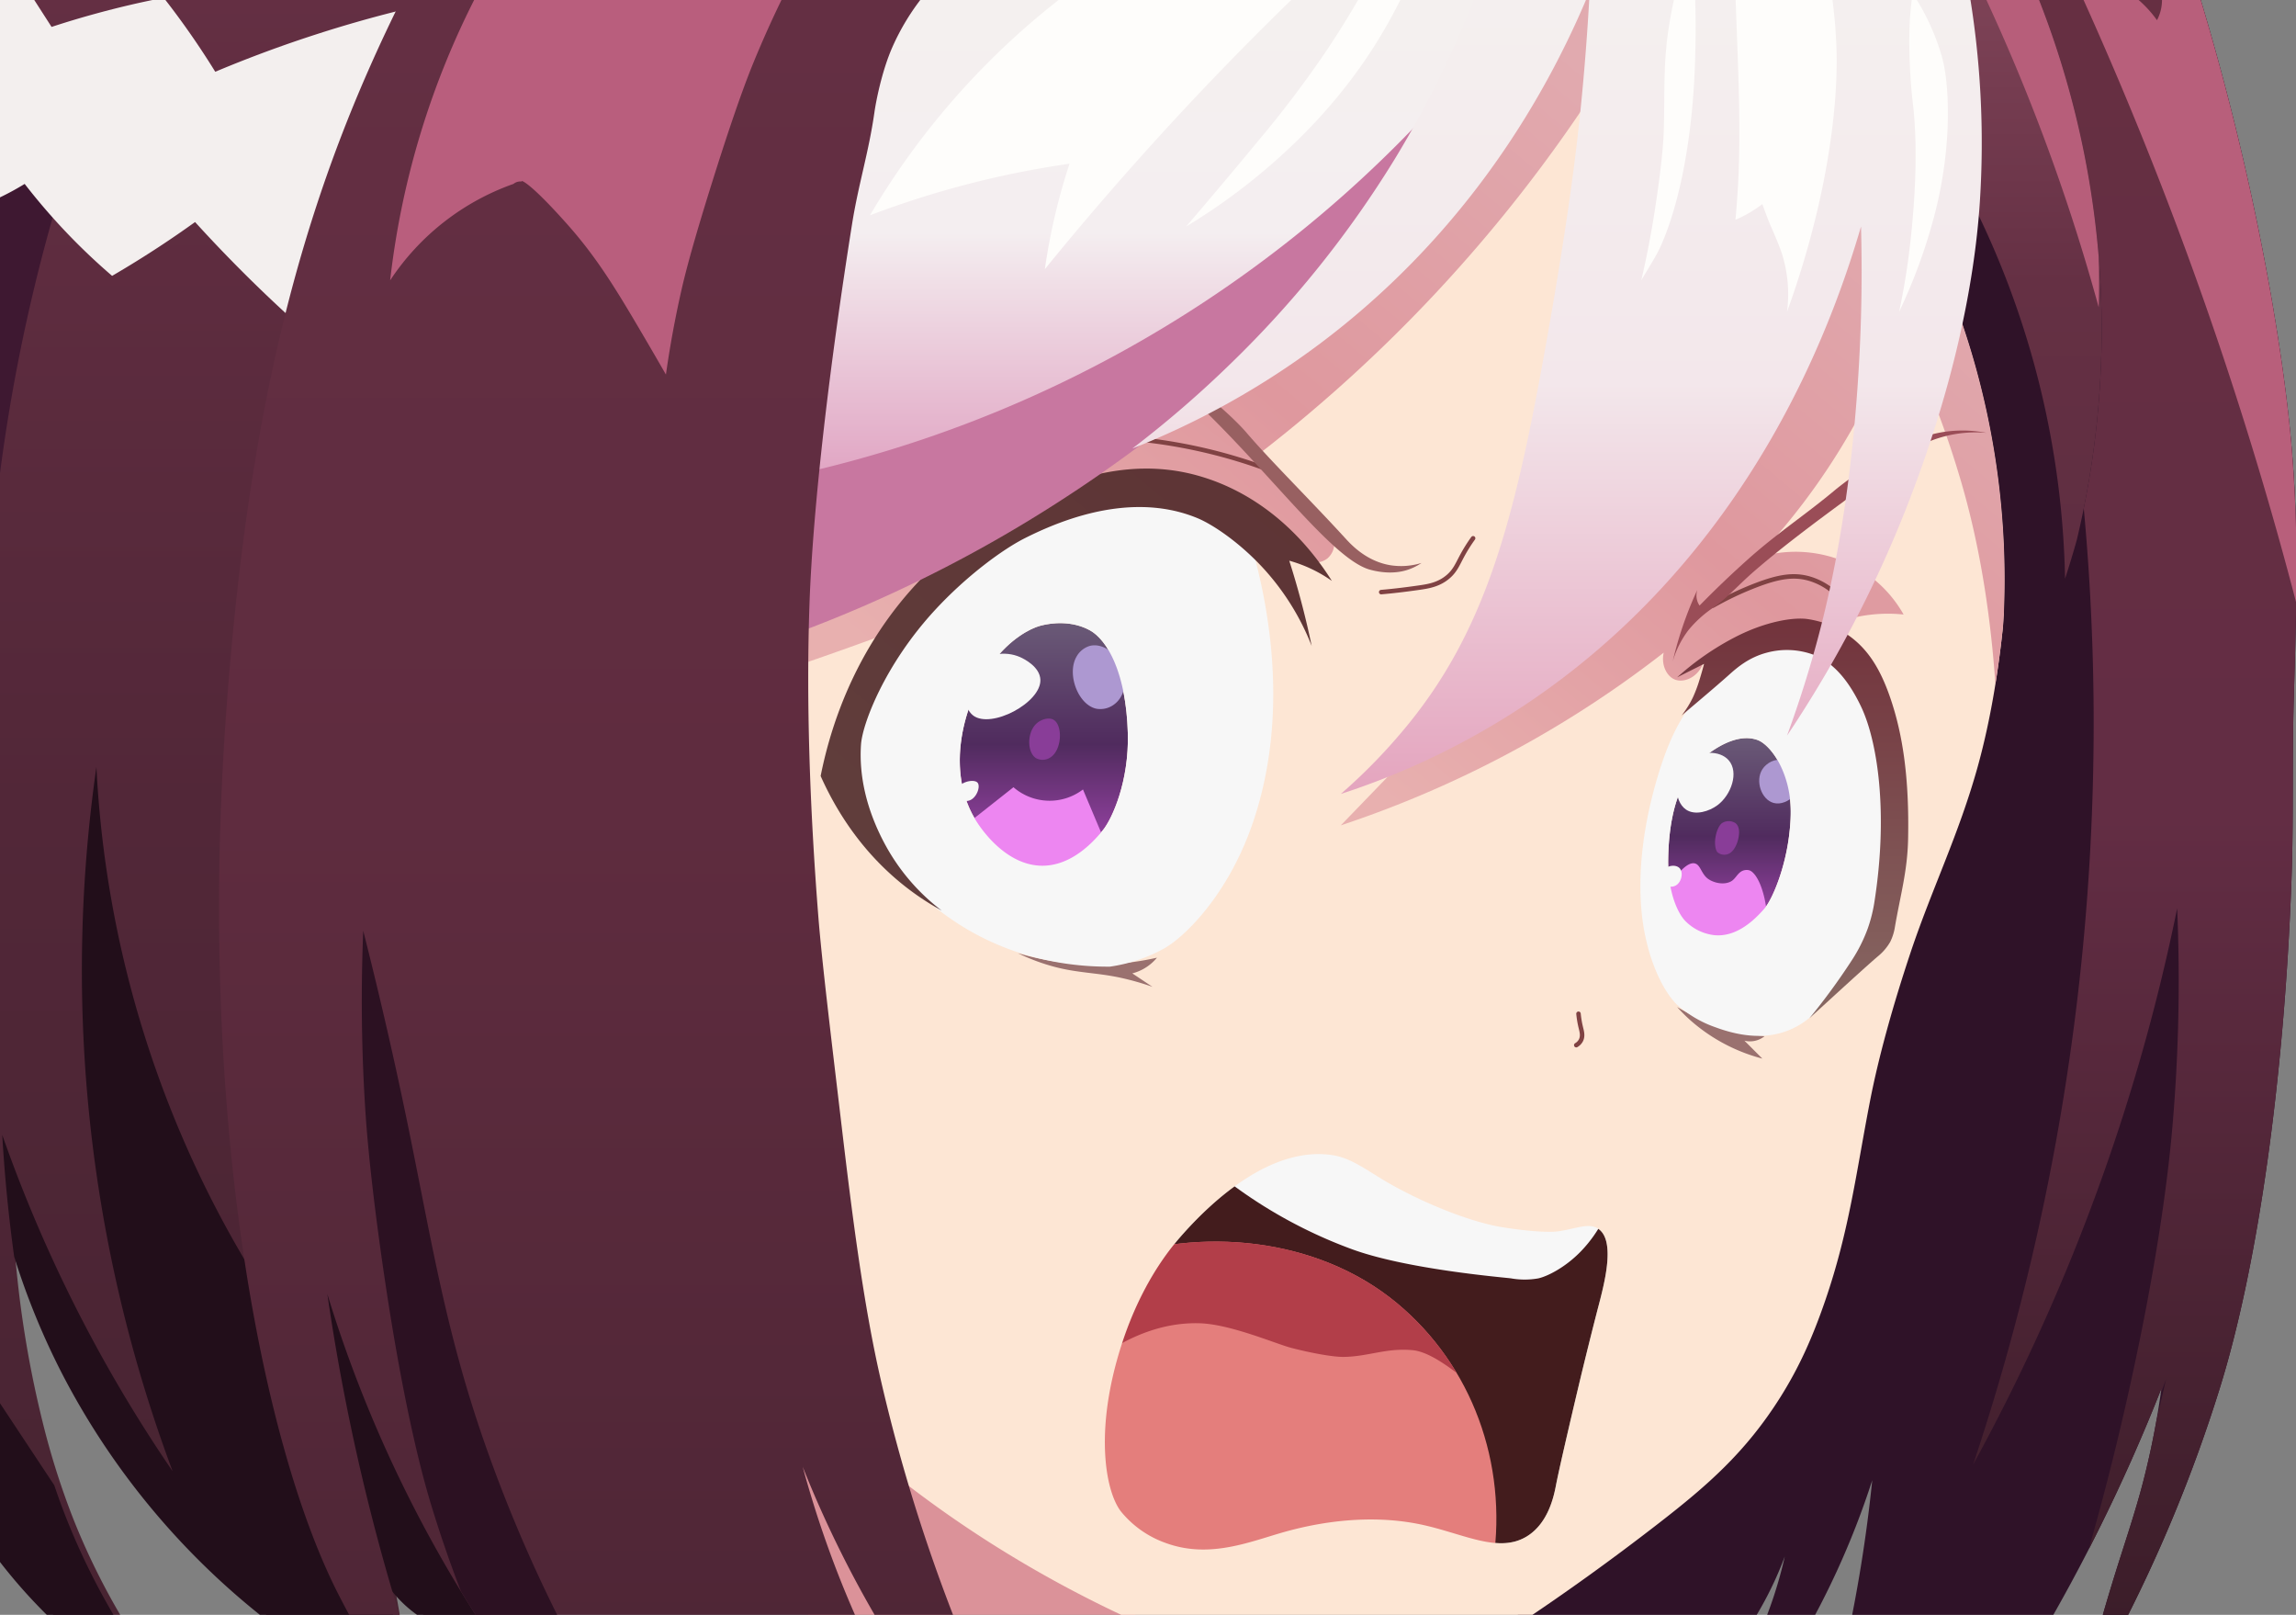 <svg id="notfound" xmlns="http://www.w3.org/2000/svg" xmlns:xlink="http://www.w3.org/1999/xlink" width="1024" height="720"><rect width="100%" height="100%" fill="#808080" stroke="none"/><defs><linearGradient id="a" x1="952.11" y1="728" x2="952.11" y2="-5" gradientUnits="userSpaceOnUse"><stop offset="0" stop-color="#3b1d29"/><stop offset=".497" stop-color="#632d44"/><stop offset="1" stop-color="#662f42"/></linearGradient><linearGradient id="b" x1="399.52" y1="300" x2="660.48" y2="-11" gradientUnits="userSpaceOnUse"><stop offset="0" stop-color="#e8b0af"/><stop offset=".499" stop-color="#df989e"/><stop offset="1" stop-color="#e1aaaf"/></linearGradient><linearGradient id="c" x1="631.494" y1="368" x2="860.568" y2="95" xlink:href="#b"/><linearGradient id="d" x1="771.328" y1="417.031" x2="771.328" y2="329.094" gradientUnits="userSpaceOnUse"><stop offset="0" stop-color="#a647b3"/><stop offset=".501" stop-color="#502b5e"/><stop offset="1" stop-color="#6a5a77"/></linearGradient><linearGradient id="e" x1="799.531" y1="454" x2="799.531" y2="275.812" gradientUnits="userSpaceOnUse"><stop offset="0" stop-color="#876863"/><stop offset="1" stop-color="#72333c"/></linearGradient><linearGradient id="f" x1="465.547" y1="386" x2="465.547" y2="277.844" xlink:href="#d"/><linearGradient id="g" x1="397.309" y1="406" x2="562.691" y2="208.906" gradientUnits="userSpaceOnUse"><stop offset="0" stop-color="#603e3c"/><stop offset="1" stop-color="#5e3435"/></linearGradient><linearGradient id="h" x1="905.687" y1="258" x2="905.687" y2="-6" gradientUnits="userSpaceOnUse"><stop offset="0" stop-color="#5f2e41"/><stop offset=".501" stop-color="#653044"/><stop offset="1" stop-color="#7e4357"/></linearGradient><linearGradient id="i" x1="511.89" y1="210.094" x2="511.89" y2="-4" gradientUnits="userSpaceOnUse"><stop offset="0" stop-color="#e1a6c4"/><stop offset=".497" stop-color="#f4eef0"/><stop offset="1" stop-color="#f4f0ef"/></linearGradient><linearGradient id="j" x1="694.422" y1="354" x2="694.422" y2="-10" gradientUnits="userSpaceOnUse"><stop offset="0" stop-color="#e4a4be"/><stop offset=".503" stop-color="#f3e7eb"/><stop offset="1" stop-color="#f4f0ef"/></linearGradient><linearGradient id="k" x1="103.5" y1="724" x2="103.5" y2="-4" gradientUnits="userSpaceOnUse"><stop offset="0" stop-color="#482432"/><stop offset=".501" stop-color="#522738"/><stop offset="1" stop-color="#642f43"/></linearGradient><linearGradient id="l" x1="262.359" y1="726" x2="262.359" y2="-4" gradientUnits="userSpaceOnUse"><stop offset="0" stop-color="#4f2636"/><stop offset=".503" stop-color="#5f2c3f"/><stop offset="1" stop-color="#642f43"/></linearGradient><style>.cls-1{fill:#2f1228}.cls-1,.cls-12,.cls-14,.cls-15,.cls-16,.cls-17,.cls-27,.cls-7{fill-rule:evenodd}.cls-7{fill:#f7f7f7}.cls-12{fill:none;stroke:#804243;stroke-linecap:round;stroke-linejoin:round;stroke-width:2px}.cls-14{fill:#ed86f1}.cls-15{fill:#ad98d1}.cls-16{fill:#893d98}.cls-17{fill:#9a716f}.cls-27{fill:#fefdfb}</style></defs><g id="hair_leftside"><path id="base" class="cls-1" d="M1023 312c-.77 27.323-.02 52.684-1 80-3.22 89.3-15.12 172.828-32 227a661.8 661.8 0 0 1-46 111h-9a1010.967 1010.967 0 0 1 7-24c4.815-15.781 10.181-31.038 14-46a363.178 363.178 0 0 0 8-41 787.498 787.498 0 0 1-28 63 784.75 784.75 0 0 1-26 48h-86c2.284-10.7 4.254-21.2 6-32a642.983 642.983 0 0 0 5-38 364.159 364.159 0 0 1-16 41 363.15 363.15 0 0 1-15 29h-20a190.112 190.112 0 0 0 7-18q2.943-8.88 5-18a159.433 159.433 0 0 1-19 36H671l2.53-7.835C693.779 708.6 713.487 694.364 733.3 679c21.388-16.589 38.552-31.481 54-56 8.371-13.285 14.359-26.622 20-43 10.783-31.307 13.881-57.513 20-89 3.833-19.721 10.193-42.579 18-66 9.494-28.478 21.609-52.846 30-83 5.263-18.912 9.148-40.778 11.567-65.1a352.944 352.944 0 0 0-22.771-144.8L868 120V-5h112a1155.364 1155.364 0 0 1 32 132c4.54 25.244 8.16 50.557 10 72 3.44 39.952 2.14 72.614 1 113z"/><path id="main" d="M1022 392c-3.22 89.3-15.12 172.828-32 227a661.745 661.745 0 0 1-44.846 108.773c-.052.075-.1.152-.154.227h-9.43a1010.243 1010.243 0 0 1 6.43-22c4.815-15.781 10.181-31.038 14-46q3.4-13.306 5.764-26.732A1217.975 1217.975 0 0 0 966 615q-1.161 3.236-2.351 6.451c.117-.817.24-1.634.351-2.451a787.498 787.498 0 0 1-28 63q-2.208 4.436-4.461 8.81A1210.952 1210.952 0 0 0 947 631c10.817-46.724 18.813-92.225 22-130a755.916 755.916 0 0 0 2-96 874.966 874.966 0 0 1-17 69 885.606 885.606 0 0 1-74 179 1042.635 1042.635 0 0 0 49-231 1042.306 1042.306 0 0 0-1-209L904.643-5H980a1155.364 1155.364 0 0 1 32 132c4.54 25.244 8.16 50.557 10 72 3.44 39.952 2.14 72.614 1 113-.77 27.323-.02 52.684-1 80z" style="fill:url(#a);fill-rule:evenodd"/><path id="highlight" d="M962 9a19.222 19.222 0 0 0 2-6 19.226 19.226 0 0 0 0-6h16.6a1154.152 1154.152 0 0 1 31.4 130c4.54 25.244 8.16 50.557 10 72a667.86 667.86 0 0 1 2.09 69.712A1695.083 1695.083 0 0 0 945 36a1676.608 1676.608 0 0 0-18-41h20a51.353 51.353 0 0 1 15 14z" style="fill:#b85f7b;fill-rule:evenodd"/></g><g id="mouth"><path id="base-2" data-name="base" d="M635 680c-19.235-4.332-40.891-2.894-62 3-15.213 4.247-33.351 12.16-53 5a45.139 45.139 0 0 1-20-14c-6.474-8.2-11.444-32.613-2-67 7-25.471 17.941-43.392 28-55 16.38-18.9 42.17-40.768 68-37 9.553 1.393 16.772 7.874 28 14 17.828 9.727 36.029 16.13 47 18 10.3 1.755 21.384 2.691 26 2 8.391-1.257 13.864-4 18-1 7.354 5.34 2.813 23.257 0 34-2.678 10.227-6.417 25.394-8 32-1.962 8.186-9.3 39.221-11 48-.871 4.5-3.221 16.974-13 23-12.413 7.649-27.6-.855-46-5z" style="fill:#431c1d;fill-rule:evenodd"/><g id="tongue"><path id="base-3" data-name="base" d="m494 562-15 86 27 48h160c6.326-43.377-9.322-87.058-43-115-35.8-29.7-88.46-34-129-19z" style="fill:#e47e7c;fill-rule:evenodd"/><path id="shadow" d="M630 602c-11.889-1.116-19.93 2.952-31 3-4.6.02-14.229-1.724-23-4-6.984-1.813-27.214-10.605-41-11-15.037-.431-29.449 4.794-43 14l2-42c40.54-15 93.2-10.7 129 19a121.1 121.1 0 0 1 26.65 31.135c-6.515-4.925-13.662-9.573-19.65-10.135z" style="fill:#b23e49;fill-rule:evenodd"/></g><path id="tooth" class="cls-7" d="m578 507 138 35a58.594 58.594 0 0 1-11 16c-7.19 7.4-15.244 11.213-19 12a34.967 34.967 0 0 1-12 0c-1.774-.326-45.955-3.839-71-13a212.361 212.361 0 0 1-55-30z"/></g><path id="throat" d="M351 648h47l116 77H361z" style="fill:#db9299;fill-rule:evenodd"/><path id="face" d="M893.567 276.9c-2.419 24.319-6.3 46.185-11.567 65.1-8.392 30.154-20.507 54.522-30 83-7.807 23.421-14.167 46.279-18 66-6.119 31.487-9.217 57.693-20 89-5.641 16.378-11.629 29.715-20 43-15.449 24.519-32.612 39.411-54 56-21.19 16.435-42.255 31.588-64 46H511c-104.843-46.485-192.055-124.966-242-228-78.16-161.242-54.71-361.516 61-521h516c7.145 18.514 24 154 24 154a353.194 353.194 0 0 1 23.567 146.9zM713 548c-4.136-3-9.609-.257-18 1-4.616.691-15.7-.245-26-2-10.971-1.87-29.172-8.273-47-18-11.228-6.126-18.447-12.606-28-14-25.83-3.768-51.62 18.1-68 37-10.059 11.608-21 29.529-28 55-9.444 34.387-4.474 58.8 2 67a45.139 45.139 0 0 0 20 14c19.649 7.16 37.787-.753 53-5 21.109-5.894 42.765-7.332 62-3 18.4 4.145 33.587 12.649 46 5 9.779-6.026 12.13-18.5 13-23 1.7-8.779 9.038-39.814 11-48 1.584-6.606 5.322-21.773 8-32 2.813-10.743 7.354-28.66 0-34z" style="fill:#fde6d4;fill-rule:evenodd"/><path id="face_shadow_right" d="M346 300c32.242-10.8 63.463-22.3 95-35 35.4-14.258 69.631-29.4 104-46l38 31a8.734 8.734 0 0 0 9-1 8.907 8.907 0 0 0 2-11l-32-36a662.505 662.505 0 0 0 78-71 662.668 662.668 0 0 0 74-95l-2-47-356 290z" style="fill:url(#b);fill-rule:evenodd"/><path id="face_shadow_left" d="M893.567 276.9q-1.459 14.667-3.634 28.09c-2.09-30.1-6.7-60.535-14.933-88.993a432.092 432.092 0 0 0-11-33l-34 1a299.576 299.576 0 0 1-43 61l-1 3a56.483 56.483 0 0 1 42 5 55.308 55.308 0 0 1 21 21 67.2 67.2 0 0 0-28 3l-61 17c-1.442 7.319-8.483 10.777-13 9-3.629-1.427-6.231-6.476-5-12a481.213 481.213 0 0 1-79 50 480.676 480.676 0 0 1-65 27l28-29L826 95h39.473c2.7 20.336 4.527 35 4.527 35a353.194 353.194 0 0 1 23.567 146.9z" style="fill:url(#c);fill-rule:evenodd"/><g id="lines"><path id="frown-line" class="cls-12" d="M616 264c5.4-.459 11.169-1.163 17-2 4.147-.6 8.837-1.35 13-5 2.957-2.593 3.969-5.2 6-9a71.361 71.361 0 0 1 5-8"/><path id="nose" class="cls-12" d="M704 452a43.4 43.4 0 0 0 1 6c.457 1.879 1.1 4.016 0 6a5.434 5.434 0 0 1-2 2"/><path id="eyelids_right" class="cls-12" d="M496 195a233.136 233.136 0 0 1 74 16"/><path id="eyelids_left" class="cls-12" d="M764 270a141.714 141.714 0 0 1 19-9c10.318-3.966 17.058-5.008 24-3a29.39 29.39 0 0 1 12 7"/></g><g id="eye"><g id="left"><g id="iris"><path id="base-4" data-name="base" d="M784 330c-7.131-2.7-15.483 1.158-22 6-9.677 7.19-17.582 20.574-18 47-.235 14.834 4.373 24.576 8 28a21.621 21.621 0 0 0 13 6c7.016.5 14.4-3.151 22-12 3.263-3.8 9.116-17.155 11-33 1.131-9.511.976-17.5-2-26-3.425-9.785-8.867-14.812-12-16z" style="fill:url(#d);fill-rule:evenodd"/><path id="color_lower" class="cls-14" d="M756 385c-3.438-.984-8.312 4.747-13 12l7 19 25 5 13-13a45.473 45.473 0 0 0-2-11c-1.8-5.724-4.207-8.6-6-9a4.731 4.731 0 0 0-2 0c-2.923.615-3.719 3.773-6 5-3.072 1.652-7.378.75-10-1-3.234-2.158-3.469-6.276-6-7z"/><path id="color_upper" class="cls-15" d="M795 339c-3.215-.924-7.132 1.085-9 4-3.292 5.137-.47 13.5 5 15 3.3.9 6.74-.844 9-3 2.6-8.06-.752-14.778-5-16z"/><path id="pupil" class="cls-16" d="M765 374c-.388 3.21.387 5.421 1 6a4.61 4.61 0 0 0 4 1c2.93-.58 4.43-4.094 5-6 .5-1.678 1.478-6.1-1-8a5.541 5.541 0 0 0-6 0c-.863.533-2.521 3.041-3 7z"/><path id="white_highlight_lower" class="cls-7" d="M749 387c-1.616-1.573-5.258-1.273-7 1a4.8 4.8 0 0 0 0 6 4.529 4.529 0 0 0 5 1c2.946-1.27 3.987-6.066 2-8z"/><path id="white_highlight_upper" class="cls-7" d="M771 339c4.644 5.369 1.119 15.428-5 20-3.658 2.733-9.889 4.741-14 2-5.845-3.9-5.837-16.338 1-22 5.089-4.215 13.957-4.674 18 0z"/></g><path id="eyelash_lower" class="cls-17" d="M748 449a73.846 73.846 0 0 0 6 6 78.38 78.38 0 0 0 32 17l-8-8a10.308 10.308 0 0 0 9-2 96.187 96.187 0 0 1-39-13z"/><path id="white" class="cls-7" d="M832 422c-2.493 4.593-9.149 13.5-15 21-5.741 7.353-11.443 13.74-21 17-7.746 2.642-17.758 2.916-31-2a50.146 50.146 0 0 1-17-10c-5.691-5.294-14.184-20.635-16-43-1.3-16.015.432-36.649 8-61 3.689-11.87 7.877-20.942 13-28 7.249-9.986 25.645-31.525 47-29 12.3 1.455 24.971 10.549 37 34 21.313 41.552 3.905 84.6-5 101zm-36-76c-3.425-9.785-8.867-14.812-12-16-7.131-2.7-15.483 1.158-22 6-9.678 7.19-17.582 20.574-18 47-.235 14.834 4.373 24.576 8 28a21.621 21.621 0 0 0 13 6c7.016.5 14.4-3.151 22-12 3.263-3.8 9.116-17.155 11-33 1.131-9.511.976-17.5-2-26z"/><path id="eyelash_upper" d="M748 302a122.686 122.686 0 0 1 26-18c13.577-6.975 25.837-8.839 32-8a42.166 42.166 0 0 1 18 7c9.038 6.191 14.588 15.218 19 28 5.919 17.146 8.516 37.065 8 63-.293 14.739-3.555 25.462-6 40a22.79 22.79 0 0 1-2 6 23.291 23.291 0 0 1-5 6c-5.041 4.2-20.8 18.726-31 28a289.825 289.825 0 0 0 19-26 68.723 68.723 0 0 0 7-14 65.4 65.4 0 0 0 3-12c6.2-39.692 1.394-71.5-6-87-6.605-13.846-13.846-20.181-21-23a34.29 34.29 0 0 0-21-1c-8.271 2.177-13.61 6.965-17 10-5.132 4.593-13.84 11.938-21 18a44.648 44.648 0 0 0 5-8 61.172 61.172 0 0 0 3-8 148.882 148.882 0 0 0 2-7z" style="fill:url(#e);fill-rule:evenodd"/></g><g id="right"><g id="iris-2" data-name="iris"><path id="base-5" data-name="base" d="M464 279c-4.657 1.236-13.474 5.968-21 16-13.268 17.686-22.145 49.127-7 72 3.983 6.015 14.544 19.057 29 19 10.337-.041 19.66-6.794 27-16 4.04-5.067 11.581-21.618 11-43-.74-27.223-9.287-41.811-17-46-7.835-4.255-16.624-3.427-22-2z" style="fill:url(#f);fill-rule:evenodd"/><path id="color_lower-2" data-name="color_lower" class="cls-14" d="m452 351-19 15c5.817 16.022 20.982 25.143 35 23 10.328-1.579 18.593-8.954 23-18l-8-19a24.56 24.56 0 0 1-31-1z"/><path id="color_upper-2" data-name="color_upper" class="cls-15" d="M486 288a10.125 10.125 0 0 0-6 5c-4.263 7.772.933 21.329 9 23a10.22 10.22 0 0 0 8-2c5.263-3.95 5.95-12.276 3-18-2.5-4.843-8.44-9.475-14-8z"/><path id="pupil-2" data-name="pupil" class="cls-16" d="M463 322c-5.078 3.654-5.125 13.34-1 16a6.2 6.2 0 0 0 6 0c5.6-2.943 6.151-14.375 2-17-2.092-1.323-5.2-.294-7 1z"/><path id="white_highlight_lower-2" data-name="white_highlight_lower" class="cls-7" d="M436 349c1.442 1.708-.512 7.151-4 8a4.266 4.266 0 0 1-4-1 4.119 4.119 0 0 1-1-4c1.036-3.45 7.448-4.839 9-3z"/><path id="white_highlight_upper-2" data-name="white_highlight_upper" class="cls-7" d="M455 293c2.026.9 8.737 4.389 9 10 .481 10.267-21.973 22.146-30 16-4.649-3.56-5.46-13.94 0-21 5.264-6.807 14.352-7.957 21-5z"/></g><path id="eyelash_lower-2" data-name="eyelash_lower" class="cls-17" d="M454 425a122.309 122.309 0 0 0 62 2 21.092 21.092 0 0 1-11 7l9 6a118.619 118.619 0 0 0-14-4c-10.738-2.358-19.281-2.106-30-5a89.787 89.787 0 0 1-16-6z"/><path id="white-2" data-name="white" class="cls-7" d="M558 369c-10.954 30.476-29.648 48.825-39 54a70.459 70.459 0 0 1-24 8c-24.64.156-48.639-6.5-69-20-17.576-11.653-28.861-24.972-36-38-6.852-12.5-10.322-24.164-11-32-5.4-62.406 86.671-134.857 148-118a67.039 67.039 0 0 1 18 8l11 5c13.953 44.542 16.8 91.823 2 133zm-55-42c-.74-27.223-9.287-41.811-17-46-7.835-4.255-16.624-3.427-22-2-4.657 1.236-13.474 5.968-21 16-13.268 17.686-22.145 49.127-7 72 3.983 6.015 14.544 19.057 29 19 10.337-.041 19.66-6.794 27-16 4.04-5.067 11.581-21.618 11-43z"/><path id="eyelash_upper-2" data-name="eyelash_upper" d="M594 259c-14.331-22.8-35-40.061-60-47-31.869-8.846-67.338 1.483-105 30-33.523 25.382-54.786 62.81-63 104 9.185 20.572 22.611 38.02 40 51a119.512 119.512 0 0 0 14 9 91.814 91.814 0 0 1-25-29c-8.662-15.853-11.932-31.255-11-45 .642-9.473 10.822-36 33-60 14.221-15.392 30.275-27.085 40-32 27.725-14.011 54.545-18.262 77-9 6.9 2.848 19.154 11.017 30 23a111.119 111.119 0 0 1 21 34c-1.476-7.1-3.119-14-5-21a372.109 372.109 0 0 0-5-17 61.351 61.351 0 0 1 19 9z" style="fill:url(#g);fill-rule:evenodd"/></g></g><g id="eyebrow"><path id="left-2" data-name="left" d="M757 263a163.168 163.168 0 0 0-5 12 163.989 163.989 0 0 0-6 20 42.46 42.46 0 0 1 7-14 50.729 50.729 0 0 1 11-10c5.916-3.99 11.394-10.248 18-16 21.829-19.009 52.275-39.551 65-50a62.831 62.831 0 0 1 13-8 55.157 55.157 0 0 1 26-4 55.433 55.433 0 0 0-13-1c-9.976.415-17.825 3.365-25 7a190.792 190.792 0 0 0-29 19c-13.387 11.264-25.937 19.362-39 31a439.157 439.157 0 0 0-22 21 7.756 7.756 0 0 1-1-2 8.208 8.208 0 0 1 0-5z" style="fill:#9a4d57;fill-rule:evenodd"/><path id="right-2" data-name="right" d="M634 251a30.74 30.74 0 0 1-14 1c-10.636-1.8-17.391-9.145-20-12-15-16.419-33.341-34.541-44-47-8.124-9.5-27.65-25.446-47-39-25.48-17.848-50.506-29.217-68-34a176.78 176.78 0 0 0-35-6 220.506 220.506 0 0 1 40 10c23.758 8.369 48.98 22.078 77 46 37.108 31.68 69.559 78.986 88 84 5.88 1.6 11.839 1.756 17 0a24.94 24.94 0 0 0 6-3z" style="fill:#986061;fill-rule:evenodd"/></g><g id="hair_center"><g id="leftside"><path id="base-6" data-name="base" class="cls-1" d="M907-6a404.4 404.4 0 0 1 30 137c3.14 77.931-16.691 154.728-56 223a354.71 354.71 0 0 0-11-224V-6h37z"/><path id="main-2" data-name="main" d="M926.225 240.789Q923.81 249.441 921 258a391.809 391.809 0 0 0-42-169l-4.948-95H907a401.455 401.455 0 0 1 19.225 246.789z" style="fill:url(#h);fill-rule:evenodd"/><path id="highlight-2" data-name="highlight" d="M908 52a871.729 871.729 0 0 0-23-54l23.251-.894A405.14 405.14 0 0 1 936 114.588q.363 11.184 0 22.412a877.934 877.934 0 0 0-28-85z" style="fill:#b75e7a;fill-rule:evenodd"/></g><g id="rightside"><path id="base-7" data-name="base" d="M662-2a449.977 449.977 0 0 1-75 128c-26.851 32.131-70.83 71.167-128 106a604.883 604.883 0 0 1-103 50c4.652-67.827 12.693-148.655 20-192 3.966-23.526 9.566-44.229 20-66a223.128 223.128 0 0 1 16-28z" style="fill:#c877a0;fill-rule:evenodd"/><path id="main-3" data-name="main" d="M361.776 210.1c4.273-46.677 9.408-91.531 14.224-120.1 3.966-23.526 9.566-44.229 20-66a223.128 223.128 0 0 1 16-28l250 2q-7.447 19.456-16.619 38.083L638 49a546.723 546.723 0 0 1-138 108 546.059 546.059 0 0 1-138.224 53.1z" style="fill:url(#i);fill-rule:evenodd"/><path id="highlight-3" data-name="highlight" class="cls-27" d="M612 22c-13 20.154-30.311 39.677-53 58a268.592 268.592 0 0 1-30 21 2663.883 2663.883 0 0 0 32-38 489.644 489.644 0 0 0 31-41 426.206 426.206 0 0 0 15.1-24.439l18.548.148A229.269 229.269 0 0 1 612 22zM506 73a1387.592 1387.592 0 0 0-40 47q1.872-13.132 5-26a272.343 272.343 0 0 1 6-21 416.413 416.413 0 0 0-56 12 414.425 414.425 0 0 0-33 11 343.071 343.071 0 0 1 88-99l27.7-.266 74.927.6A1388.559 1388.559 0 0 0 506 73z"/></g><g id="center"><path id="base-8" data-name="base" d="M878-5a406.693 406.693 0 0 1 5 95c-2.433 37.517-12.361 84.654-33 137a533.064 533.064 0 0 1-53 101 515.746 515.746 0 0 0 12-37c10.313-36.382 17.118-78.307 20-127a729.977 729.977 0 0 0 1-63c-26.139 89.531-77.915 167-154 216a337.276 337.276 0 0 1-78 37 253.28 253.28 0 0 0 30-31c36.435-44.736 48.592-95.9 63-178 5.913-33.692 10.958-66.6 14-97a1121.52 1121.52 0 0 0 4-52c-25.9 62.73-66.633 116.873-120 157a360.341 360.341 0 0 1-84 47 480.419 480.419 0 0 0 44-38 466.6 466.6 0 0 0 73-91 455.338 455.338 0 0 0 39-81z" style="fill:url(#j);fill-rule:evenodd"/><path id="highlight-4" data-name="highlight" class="cls-27" d="M847 139q3.262-15.359 5-31c2.664-23.993 3.162-45.661 1-63-.649-5.207-2.247-24.32-1-39 .258-3.04.586-6 1-9a103.223 103.223 0 0 1 13 28c3.47 11.928 4.795 39.681-3 70a243.4 243.4 0 0 1-16 44zM742 59c.545-16.048-.289-29.106 2-45a190.848 190.848 0 0 1 3-16h9c.3 9.782.3 19.315 0 29-1.073 34.488-6.832 63.252-15 82-2.388 5.482-6.056 10.817-9 16a427.406 427.406 0 0 0 6-31c1.946-12.493 3.706-26.342 4-35zm32-61h43a230.924 230.924 0 0 1 2 22c.854 19.878-1.928 46.78-9 76a403.088 403.088 0 0 1-13 43 60.012 60.012 0 0 0-2-25c-1.614-5.3-5.022-12.533-6-15a225.51 225.51 0 0 1-3-8 56 56 0 0 1-12 7c.4-4.356.726-8.626 1-13 1.2-19.05.773-38.753 0-60-.328-9.008-.666-18.14-1-27z"/></g></g><g id="hair_rightside"><g id="rear"><path id="base-9" data-name="base" d="M183-4a770.336 770.336 0 0 0-46 130c-37.2 145.572-30.427 298.221 15 447a707.092 707.092 0 0 0 68 149h-28a55.019 55.019 0 0 1-16-15l3 17h-55a334.91 334.91 0 0 1-92-109 327.934 327.934 0 0 1-26-66 471.907 471.907 0 0 0 13 85 341.884 341.884 0 0 0 14 44 313.618 313.618 0 0 0 23 46H28a237.48 237.48 0 0 1-41-51V-4h196z" style="fill:url(#k);fill-rule:evenodd"/><path id="shadow_lower" d="m-15 603 39.214 59.238Q26.965 670.43 30 678a313.6 313.6 0 0 0 23 46H25a237.484 237.484 0 0 1-41-51v-49zm193 45a706.67 706.67 0 0 0 39 74h-28a55.019 55.019 0 0 1-16-15l3 17h-55a334.91 334.91 0 0 1-92-109 327.175 327.175 0 0 1-22.68-54.7Q2.586 533.277 1 506a641.7 641.7 0 0 0 76 150 636.642 636.642 0 0 1-34-314 478.122 478.122 0 0 0 73 231l29.683-11.131Q147.309 567.437 149 573a706.715 706.715 0 0 0 29 75z" style="fill:#220e1a;fill-rule:evenodd"/><path id="shadow_upper" d="M27 85a788.48 788.48 0 0 0-22 93 778.94 778.94 0 0 0-5 33 618.447 618.447 0 0 1-3-46 622.717 622.717 0 0 1 4-90z" style="fill:#3e1831;fill-rule:evenodd"/><path id="hairband" d="M-15-2v96a120.758 120.758 0 0 0 15-6 120.716 120.716 0 0 0 11-6q8.484 10.948 18 21a280.173 280.173 0 0 0 21 20 456.916 456.916 0 0 0 21-13 455.872 455.872 0 0 0 16-11 635.548 635.548 0 0 0 18 19 636.878 636.878 0 0 0 25 24 1385.412 1385.412 0 0 1 21-67c8.1-23.739 16.64-46.727 26-70a560.612 560.612 0 0 0-35 10 562.922 562.922 0 0 0-46 17 360.552 360.552 0 0 0-14-21 354.147 354.147 0 0 0-9-12 413.134 413.134 0 0 0-30 7 412.383 412.383 0 0 0-20 6L14-2h-29z" style="fill:#f3efee;fill-rule:evenodd"/></g><g id="front"><path id="base-10" data-name="base" d="M412-2a103.5 103.5 0 0 0-14 23c-4.755 10.779-7.352 24.431-8 29-2.533 17.86-7.169 32.185-10 50-9.652 60.739-17.459 124.877-19 170-1.433 41.963.076 89.463 4 139 1.628 20.553 6.378 59.291 10 90 4.946 41.94 10.038 82.646 18 117a765.591 765.591 0 0 0 34 109h-34a498.07 498.07 0 0 1-19-35 498.302 498.302 0 0 1-16-36 467.365 467.365 0 0 0 22 63c1.309 3.032 2.627 6 4 9H216a579.647 579.647 0 0 1-70-149 951.509 951.509 0 0 0 19 96 944.595 944.595 0 0 0 15 53h-21a515.348 515.348 0 0 1-8-15c-34.747-67.8-63.217-216.515-50-395 8.71-117.625 27.764-203.754 63-284a716.873 716.873 0 0 1 17-36z" style="fill:url(#l);fill-rule:evenodd"/><path id="shadow-2" data-name="shadow" d="M216 643a653.312 653.312 0 0 0 34 80h-35.93q-4.341-6.692-8.492-13.49Q198.045 690.036 192 670c-7.629-25.3-14.641-61.369-20-97-4.048-26.914-7.594-55.619-9-77a758.377 758.377 0 0 1-1-81c7.874 31.075 14.77 61.255 21 92 10.063 49.664 16.321 88.151 33 136z" style="fill:#2c1122;fill-rule:evenodd"/><path id="highlight-5" data-name="highlight" d="M350-3H213a368.768 368.768 0 0 0-39 128 109.72 109.72 0 0 1 55-43 4.885 4.885 0 0 1 4-1c-1.448-.311.114-3.356 20 19 11.859 13.333 20.008 26.115 30 43 4.741 8.012 9.372 15.95 14 24a463.128 463.128 0 0 1 7-38c2.984-13.117 8.638-31.959 14-49 5.8-18.439 12.427-38.419 18-52a485.402 485.402 0 0 1 14-31z" style="fill:#b95e7d;fill-rule:evenodd"/></g></g></svg>